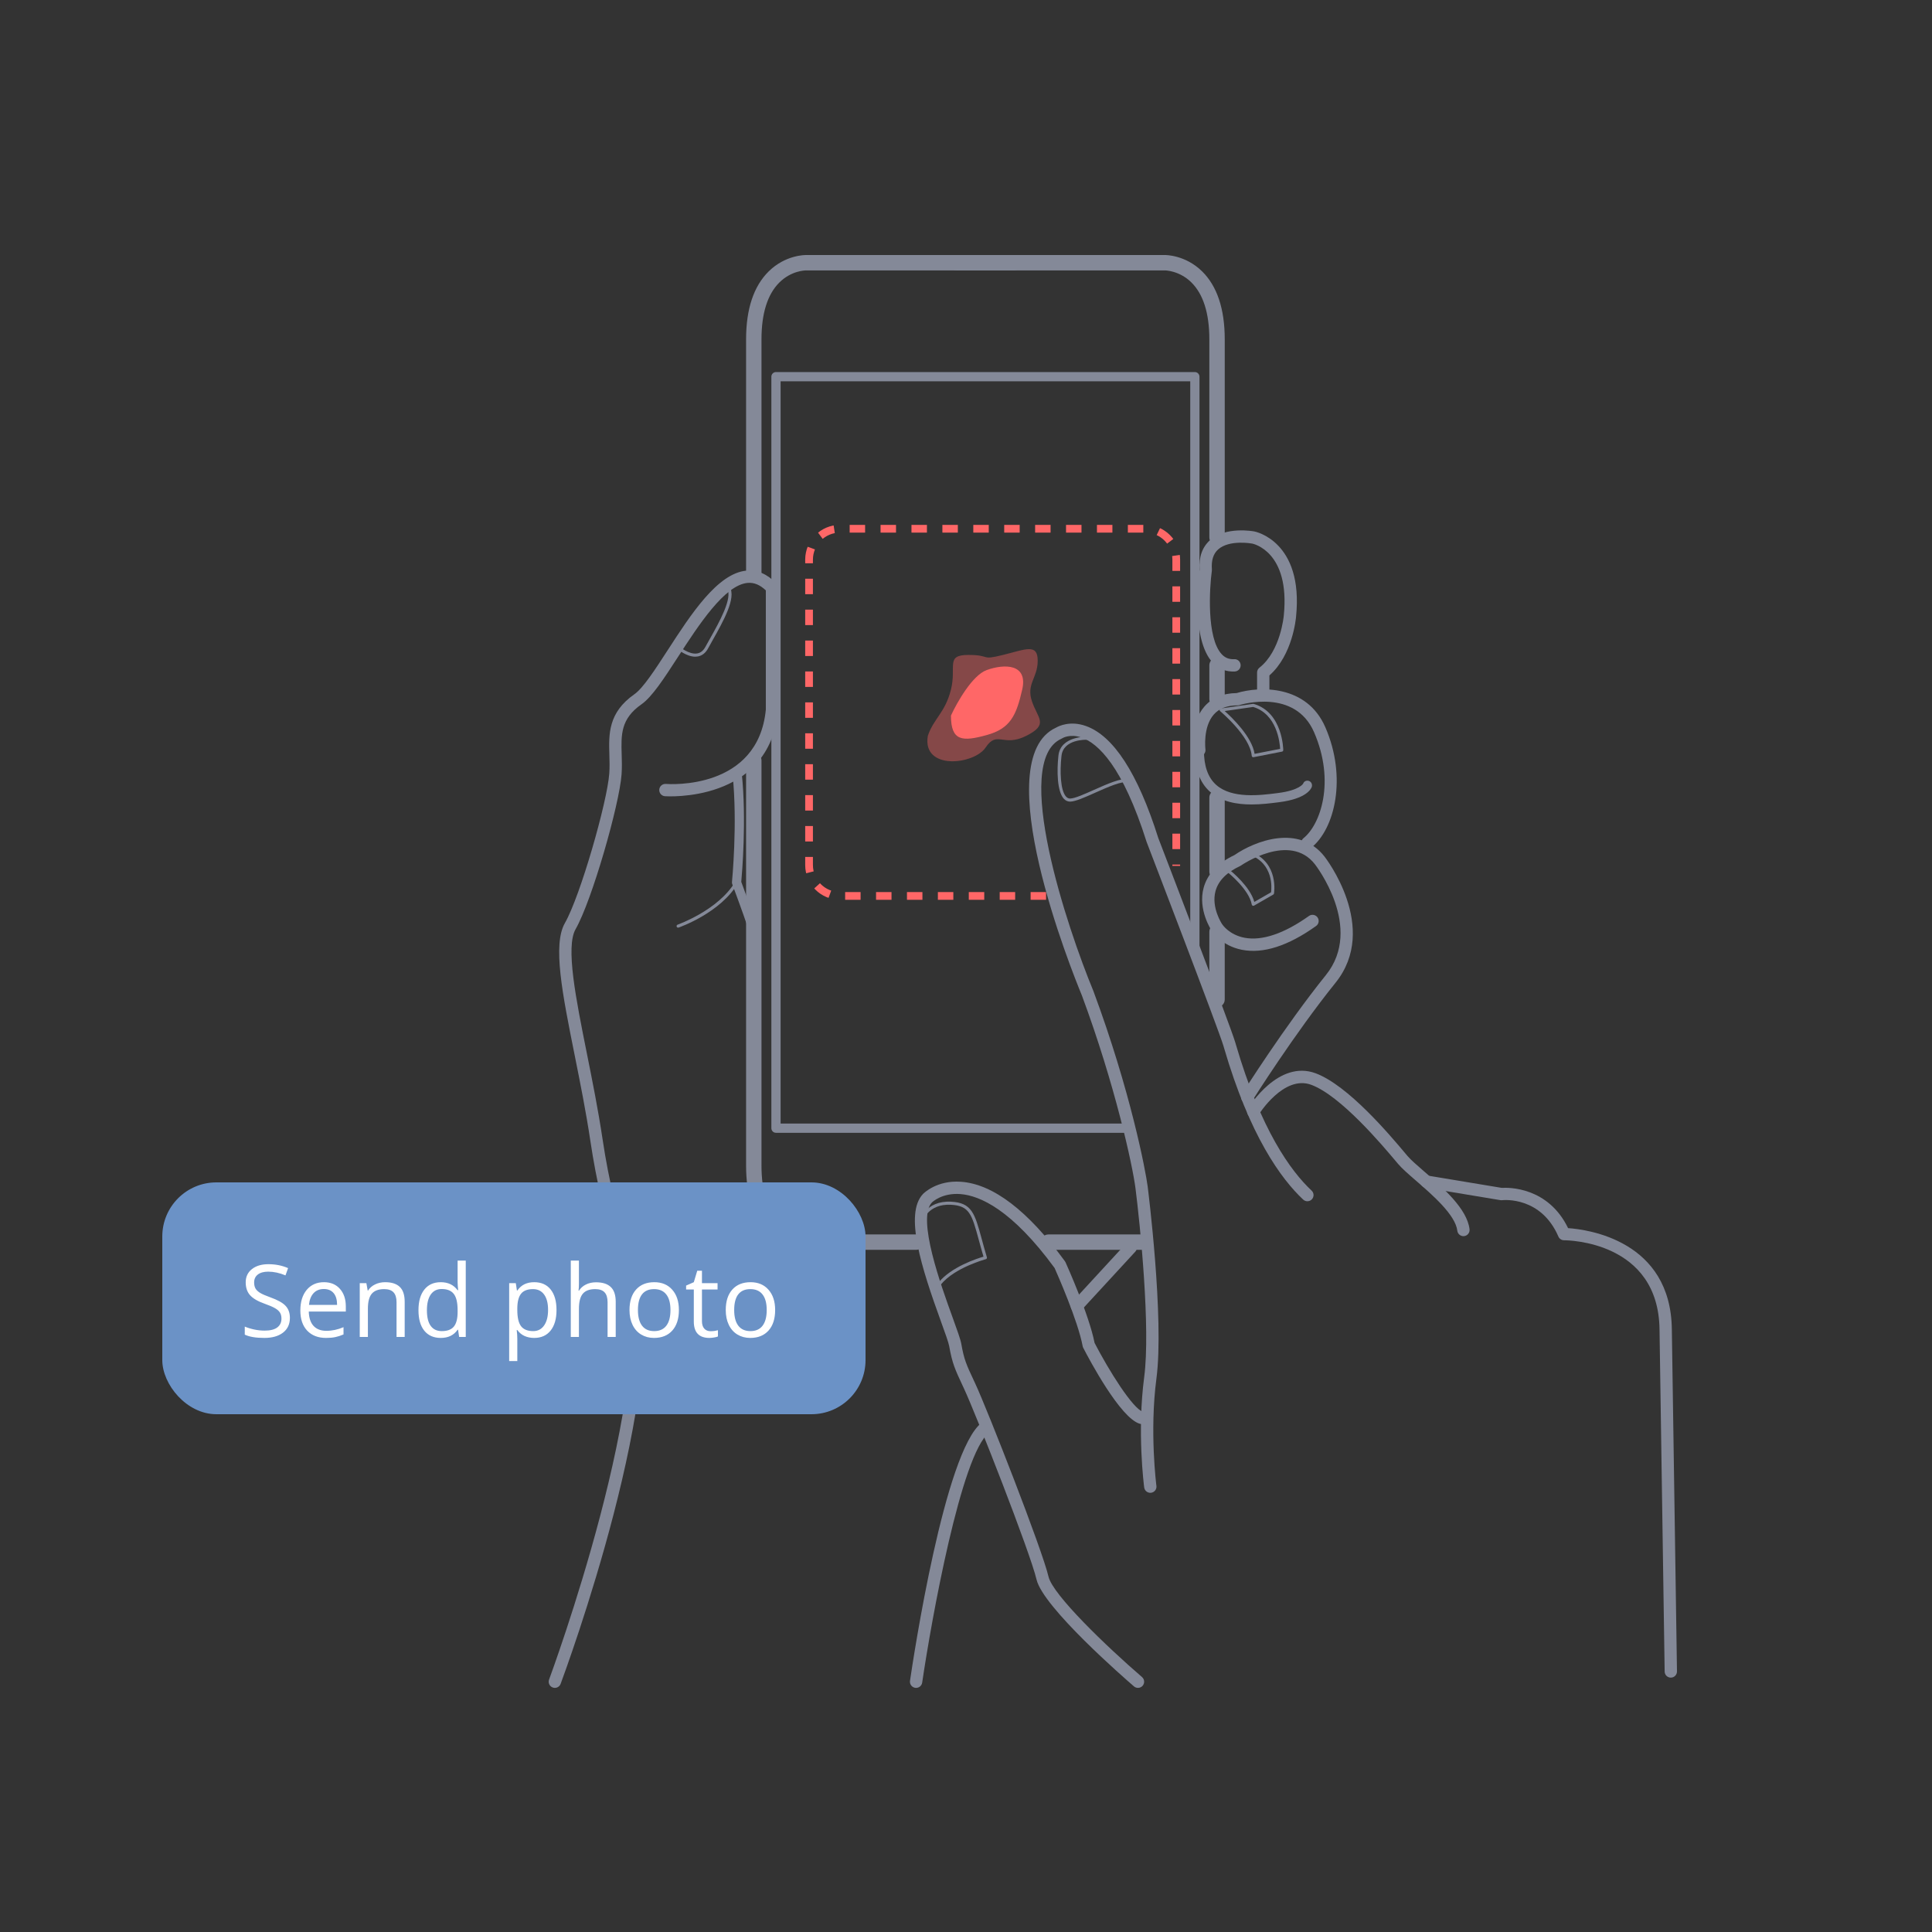<svg width="250" height="250" viewBox="0 0 250 250" fill="none" xmlns="http://www.w3.org/2000/svg"><rect x="0" y="0" width="250" height="250" fill="#333333" stroke="none"/><path d="M104.268 161.729C104.02 161.729 101.563 161.673 99.471 159.614C97.528 157.702 96.543 154.744 96.543 150.822V98.388C96.543 97.838 96.989 97.391 97.54 97.391C98.09 97.391 98.536 97.838 98.536 98.388V150.822C98.536 154.19 99.321 156.67 100.868 158.194C102.41 159.712 104.226 159.737 104.269 159.737C104.27 159.737 104.27 159.737 104.27 159.737L118.542 159.736C119.092 159.736 119.538 160.183 119.538 160.733C119.538 161.283 119.092 161.729 118.542 161.729H104.285C104.282 161.729 104.276 161.729 104.268 161.729Z" fill="#848998"></path><path d="M147.72 161.729H135.664C135.113 161.729 134.667 161.283 134.667 160.733C134.667 160.183 135.113 159.736 135.664 159.736H147.72C148.27 159.736 148.716 160.183 148.716 160.733C148.716 161.283 148.27 161.729 147.72 161.729Z" fill="#848998"></path><path d="M97.54 75.4C96.989 75.4 96.543 74.954 96.543 74.404V43.907C96.543 39.986 97.528 37.028 99.471 35.116C101.639 32.981 104.189 33 104.301 33.001L131.187 33C131.737 33 132.183 33.447 132.183 33.997C132.183 34.547 131.737 34.993 131.187 34.993H104.285C104.285 34.993 104.285 34.993 104.284 34.993C104.188 34.993 102.392 35.014 100.839 36.565C99.311 38.092 98.536 40.562 98.536 43.907V74.404C98.536 74.954 98.09 75.4 97.54 75.4Z" fill="#848998"></path><path d="M157.484 70.551C156.934 70.551 156.488 70.105 156.488 69.554V43.907C156.488 40.539 155.702 38.059 154.155 36.535C152.602 35.006 150.745 34.984 150.754 34.993H123.836C123.287 34.993 122.84 34.547 122.84 33.996C122.84 33.446 123.287 32.999 123.836 32.999H150.738C150.82 33.001 153.385 32.981 155.553 35.115C157.496 37.027 158.481 39.985 158.481 43.907V69.554C158.481 70.105 158.034 70.551 157.484 70.551Z" fill="#848998"></path><path d="M157.484 91.475C156.933 91.475 156.487 91.028 156.487 90.478V86.094C156.487 85.544 156.933 85.098 157.484 85.098C158.034 85.098 158.48 85.544 158.48 86.094V90.478C158.48 91.028 158.034 91.475 157.484 91.475Z" fill="#848998"></path><path d="M157.484 113.793C156.933 113.793 156.487 113.347 156.487 112.796V103.21C156.487 102.659 156.933 102.213 157.484 102.213C158.034 102.213 158.48 102.659 158.48 103.21V112.796C158.48 113.347 158.034 113.793 157.484 113.793Z" fill="#848998"></path><path d="M146.127 146.585H100.412C100.082 146.585 99.814 146.318 99.814 145.987V48.742C99.814 48.411 100.082 48.144 100.412 48.144H154.614C154.944 48.144 155.212 48.411 155.212 48.742V122.561C155.212 122.891 154.944 123.159 154.614 123.159C154.284 123.159 154.017 122.891 154.017 122.561V49.34H101.01V145.389H146.127C146.457 145.389 146.725 145.657 146.725 145.987C146.725 146.318 146.457 146.585 146.127 146.585Z" fill="#848998"></path><path d="M71.797 218.411C71.704 218.411 71.611 218.395 71.519 218.361C71.106 218.207 70.897 217.748 71.05 217.336C71.193 216.954 85.205 179.042 80.96 164.259C80.543 163.522 78.064 158.788 76.388 147.601C75.826 143.848 75.085 140.155 74.37 136.585C72.763 128.576 71.494 122.249 73.098 119.442C75.1 115.938 78.577 103.759 78.84 100.098C78.899 99.276 78.875 98.462 78.851 97.674C78.771 94.988 78.688 92.212 82.099 89.826C83.214 89.045 84.756 86.667 86.388 84.149C89.413 79.48 92.842 74.189 96.583 73.84C97.98 73.712 99.29 74.273 100.471 75.514C100.613 75.662 100.692 75.859 100.692 76.064V91.873C100.692 91.898 100.69 91.924 100.688 91.948C99.549 103.949 86.174 103.04 86.042 103.03C85.603 102.996 85.276 102.612 85.31 102.173C85.344 101.736 85.718 101.407 86.166 101.44C86.652 101.479 98.085 102.23 99.098 91.835V76.394C98.329 75.667 97.551 75.35 96.732 75.428C93.76 75.705 90.414 80.868 87.725 85.016C85.932 87.783 84.383 90.173 83.013 91.132C80.307 93.025 80.368 95.056 80.445 97.627C80.47 98.454 80.495 99.309 80.43 100.212C80.151 104.095 76.608 116.513 74.482 120.233C73.174 122.521 74.514 129.2 75.932 136.271C76.652 139.861 77.397 143.573 77.965 147.365C79.703 158.974 82.355 163.487 82.381 163.531C82.415 163.589 82.444 163.654 82.463 163.718C86.941 178.943 73.134 216.309 72.544 217.893C72.425 218.213 72.121 218.411 71.797 218.411Z" fill="#848998"></path><path d="M118.542 218.411C118.504 218.411 118.465 218.409 118.425 218.402C117.99 218.339 117.689 217.934 117.753 217.498C118.198 214.467 122.243 187.78 127.025 184.102C127.375 183.834 127.874 183.9 128.143 184.248C128.412 184.597 128.346 185.098 127.997 185.366C124.381 188.147 120.515 209.671 119.33 217.73C119.272 218.126 118.931 218.411 118.542 218.411Z" fill="#848998"></path><path d="M139.35 169.789C139.158 169.789 138.964 169.72 138.811 169.578C138.487 169.28 138.466 168.776 138.764 168.452L145.739 160.879C146.037 160.556 146.541 160.535 146.865 160.834C147.189 161.131 147.21 161.636 146.912 161.96L139.937 169.532C139.78 169.703 139.565 169.789 139.35 169.789Z" fill="#848998"></path><path d="M147.255 218.411C147.07 218.411 146.885 218.347 146.734 218.218C145.531 217.18 134.955 207.98 134.123 204.376C133.334 200.958 126.294 183.004 124.745 179.691L124.592 179.363C123.594 177.231 123.221 176.433 122.822 174.178C122.739 173.705 122.29 172.466 121.771 171.033C119.245 164.07 116.986 157.057 119.445 154.491C119.519 154.415 121.218 152.698 124.337 152.919C128.499 153.208 133.029 156.67 137.802 163.207C137.834 163.252 137.862 163.3 137.884 163.35C138.01 163.627 140.924 170.114 141.639 173.777C143.458 177.287 146.578 182.316 147.939 182.705C148.362 182.827 148.607 183.268 148.486 183.691C148.365 184.114 147.925 184.359 147.5 184.238C144.972 183.516 140.95 175.92 140.169 174.405C140.134 174.335 140.108 174.262 140.094 174.185C139.492 170.931 136.797 164.826 136.465 164.08C130.937 156.531 126.789 154.71 124.282 154.513C121.899 154.331 120.641 155.55 120.588 155.602C118.617 157.66 121.759 166.325 123.269 170.489C123.858 172.116 124.285 173.291 124.392 173.901C124.754 175.949 125.051 176.584 126.036 178.687L126.189 179.016C127.754 182.362 134.873 200.538 135.677 204.017C136.218 206.365 143.209 213.073 147.775 217.01C148.109 217.298 148.145 217.801 147.858 218.134C147.701 218.317 147.478 218.411 147.255 218.411Z" fill="#848998"></path><path d="M148.848 193.17C148.454 193.17 148.112 192.878 148.059 192.477C148.021 192.185 147.126 185.25 148.059 178.186C148.892 171.882 147.526 158.411 146.93 153.753C146.545 150.749 144.266 140.301 139.998 128.817C138.717 125.723 127.658 98.279 136.655 94.154C136.992 93.959 138.464 93.222 140.496 93.938C144.084 95.203 147.242 100.081 149.881 108.438C150.245 109.381 159.178 132.627 159.844 134.89L159.914 135.131C163.152 146.221 167.033 151.547 169.72 154.062C170.041 154.363 170.058 154.867 169.757 155.189C169.457 155.511 168.953 155.527 168.631 155.226C165.799 152.575 161.722 147.014 158.383 135.577L158.314 135.34C157.666 133.138 148.47 109.206 148.377 108.964C145.272 99.136 142.091 96.19 139.966 95.441C138.459 94.91 137.477 95.519 137.468 95.526C137.431 95.55 137.391 95.572 137.351 95.59C130.848 98.491 138.128 120.137 141.482 128.234C146.282 141.148 148.247 151.487 148.511 153.55C148.533 153.72 150.67 170.595 149.64 178.395C148.736 185.244 149.63 192.199 149.64 192.269C149.697 192.705 149.39 193.105 148.953 193.163C148.918 193.167 148.883 193.17 148.848 193.17Z" fill="#848998"></path><path d="M189.367 159.958C188.969 159.958 188.625 159.66 188.576 159.255C188.33 157.205 185.385 154.65 183.235 152.785C182.263 151.942 181.424 151.214 180.922 150.621L180.605 150.246C178.848 148.159 173.503 141.807 169.692 140.379C166.115 139.035 162.885 144.213 162.852 144.266C162.622 144.64 162.131 144.759 161.756 144.53C161.381 144.3 161.263 143.81 161.492 143.434C161.65 143.174 165.438 137.082 170.252 138.886C174.454 140.461 179.809 146.824 181.825 149.22L182.138 149.591C182.561 150.09 183.357 150.781 184.28 151.58C186.756 153.729 189.839 156.404 190.159 159.065C190.211 159.502 189.899 159.899 189.463 159.952C189.43 159.955 189.398 159.958 189.367 159.958Z" fill="#848998"></path><path d="M216.203 217.083C215.768 217.083 215.412 216.734 215.406 216.298L214.742 172.06C214.619 160.621 202.886 160.49 202.387 160.49C202.069 160.49 201.782 160.301 201.655 160.009C199.407 154.804 194.58 155.282 194.374 155.303C194.302 155.312 194.225 155.31 194.152 155.298L184.451 153.688C184.016 153.616 183.723 153.205 183.795 152.771C183.868 152.337 184.275 152.043 184.712 152.115L194.319 153.71C195.2 153.655 200.324 153.575 202.91 158.92C205.432 159.093 216.212 160.509 216.336 172.039L217 216.274C217.006 216.715 216.655 217.077 216.215 217.083C216.211 217.083 216.207 217.083 216.203 217.083Z" fill="#848998"></path><path d="M163.463 90.346C163.022 90.346 162.666 89.989 162.666 89.548V87.025C162.666 86.78 162.779 86.548 162.971 86.397C165.709 84.254 166.119 79.698 166.122 79.652C166.97 71.305 162.084 70.349 162.035 70.34C161.995 70.332 159.082 69.799 157.631 71.093C156.998 71.658 156.732 72.505 156.818 73.681C156.822 73.737 156.82 73.792 156.813 73.848C156.502 76.128 156.122 82.51 158.07 84.636C158.515 85.121 159.032 85.329 159.704 85.299C160.15 85.268 160.517 85.616 160.539 86.056C160.56 86.496 160.222 86.869 159.782 86.891C158.637 86.946 157.664 86.55 156.894 85.712C154.162 82.73 155.06 74.947 155.223 73.713C155.121 72.071 155.575 70.788 156.574 69.9C158.618 68.084 162.173 68.743 162.324 68.772C162.375 68.781 168.703 70.007 167.71 79.798C167.694 79.991 167.275 84.757 164.26 87.399V89.548C164.26 89.989 163.903 90.346 163.463 90.346Z" fill="#848998"></path><path d="M169.176 109.874C168.941 109.874 168.71 109.772 168.553 109.575C168.278 109.231 168.333 108.73 168.677 108.455C170.868 106.701 172.816 101.132 170.038 94.745C167.571 89.075 160.671 91.149 160.379 91.239C160.302 91.263 160.221 91.275 160.141 91.275C158.786 91.275 157.747 91.677 157.055 92.47C155.638 94.094 155.979 96.93 155.983 96.958C156.042 97.394 155.736 97.796 155.301 97.855C154.865 97.914 154.462 97.609 154.403 97.173C154.384 97.029 153.943 93.611 155.854 91.422C156.841 90.293 158.241 89.708 160.019 89.683C163.009 88.785 169.099 88.588 171.5 94.109C174.316 100.583 172.744 107.242 169.673 109.7C169.526 109.817 169.35 109.874 169.176 109.874Z" fill="#848998"></path><path d="M161.94 104.097C160.052 104.097 158.043 103.756 156.584 102.462C155.249 101.278 154.58 99.461 154.595 97.061C154.598 96.731 154.839 96.479 155.197 96.467C155.527 96.469 155.793 96.739 155.791 97.069C155.777 99.109 156.311 100.622 157.377 101.567C159.414 103.374 163.059 102.912 165.237 102.635L165.38 102.616C168.151 102.266 168.621 101.413 168.625 101.404C168.733 101.092 169.065 100.945 169.378 101.053C169.69 101.161 169.848 101.52 169.74 101.833C169.653 102.083 169.042 103.359 165.53 103.803L165.388 103.821C164.43 103.943 163.213 104.097 161.94 104.097Z" fill="#848998"></path><path d="M161.39 142.771C161.245 142.771 161.099 142.731 160.967 142.648C160.594 142.414 160.482 141.922 160.716 141.549C160.77 141.463 166.196 132.848 171.572 126.171C176.525 120.022 170.209 111.912 170.145 111.831C166.892 107.655 160.661 111.945 160.598 111.989C160.561 112.015 160.521 112.038 160.48 112.058C158.724 112.882 157.651 113.97 157.29 115.292C156.702 117.443 158.128 119.567 158.142 119.588C158.192 119.664 159.062 120.97 161.05 121.346C163.315 121.776 166.193 120.798 169.376 118.525C169.734 118.27 170.232 118.352 170.488 118.711C170.743 119.069 170.661 119.567 170.302 119.822C166.683 122.408 163.45 123.445 160.7 122.902C158.04 122.377 156.858 120.539 156.809 120.462C156.749 120.375 154.973 117.725 155.752 114.871C156.237 113.095 157.579 111.673 159.741 110.644C162.361 108.834 168.088 106.596 171.397 110.846C171.466 110.932 178.556 120.041 172.814 127.172C167.495 133.776 162.119 142.312 162.066 142.398C161.915 142.638 161.656 142.771 161.39 142.771Z" fill="#848998"></path><path d="M157.484 130.333C156.933 130.333 156.487 129.887 156.487 129.336V120.569C156.487 120.018 156.933 119.572 157.484 119.572C158.034 119.572 158.48 120.018 158.48 120.569V129.336C158.48 129.887 158.034 130.333 157.484 130.333Z" fill="#848998"></path><path d="M97.54 121.166C97.225 121.166 96.967 120.922 96.944 120.613C96.86 120.173 95.757 117.098 94.751 114.4C94.719 114.315 94.708 114.223 94.717 114.132C94.724 114.057 95.46 106.567 94.797 100.217C94.762 99.888 95.001 99.594 95.329 99.56C95.664 99.526 95.952 99.764 95.986 100.093C96.612 106.083 96.018 113.043 95.92 114.111C98.138 120.068 98.138 120.444 98.138 120.569C98.138 120.899 97.87 121.166 97.54 121.166Z" fill="#848998"></path><path d="M89.965 84.976C88.805 84.976 87.668 83.987 87.615 83.942C87.533 83.869 87.525 83.744 87.598 83.66C87.67 83.578 87.797 83.57 87.878 83.642C87.891 83.653 89.149 84.743 90.229 84.554C90.663 84.476 91.019 84.188 91.283 83.697C91.456 83.378 91.656 83.023 91.869 82.643C93.05 80.546 94.834 77.376 94.09 76.168C94.032 76.075 94.061 75.952 94.155 75.894C94.249 75.836 94.372 75.866 94.429 75.96C95.296 77.367 93.589 80.401 92.217 82.839C92.004 83.216 91.805 83.57 91.634 83.887C91.309 84.489 90.859 84.846 90.298 84.947C90.188 84.966 90.076 84.976 89.965 84.976Z" fill="#848998"></path><path d="M87.747 120.037C87.665 120.037 87.588 119.986 87.559 119.903C87.523 119.8 87.578 119.686 87.682 119.65C87.734 119.631 92.975 117.769 95.14 114.091C95.195 113.996 95.317 113.964 95.413 114.02C95.508 114.076 95.54 114.198 95.484 114.293C93.244 118.098 88.034 119.949 87.813 120.026C87.791 120.033 87.769 120.037 87.747 120.037Z" fill="#848998"></path><path d="M121.615 166.269C121.57 166.269 121.525 166.253 121.488 166.223C121.403 166.153 121.391 166.027 121.461 165.942C123.125 163.922 126.414 162.858 127.263 162.611C127.025 161.801 126.827 161.078 126.652 160.434C125.75 157.123 125.446 156.008 123.018 155.895C120.104 155.758 119.38 158 119.373 158.024C119.341 158.128 119.229 158.186 119.124 158.156C119.019 158.123 118.96 158.013 118.992 157.907C119 157.881 119.805 155.349 123.036 155.497C125.754 155.623 126.129 157.001 127.037 160.329C127.225 161.022 127.439 161.806 127.702 162.691C127.718 162.743 127.712 162.799 127.685 162.846C127.659 162.892 127.615 162.927 127.562 162.94C127.522 162.951 123.565 164.015 121.768 166.196C121.729 166.244 121.672 166.269 121.615 166.269Z" fill="#848998"></path><path d="M110.057 164.541C110.021 164.541 109.984 164.531 109.951 164.51C109.858 164.451 109.83 164.328 109.89 164.235C109.899 164.22 110.814 162.774 111.332 161.351C111.37 161.248 111.485 161.194 111.587 161.232C111.691 161.27 111.744 161.383 111.706 161.487C111.173 162.952 110.264 164.388 110.226 164.449C110.188 164.509 110.123 164.541 110.057 164.541Z" fill="#848998"></path><path d="M138.467 103.729C138.156 103.729 137.883 103.603 137.655 103.353C136.789 102.408 136.74 99.751 136.961 97.763C137.243 95.217 140.638 95.33 140.669 95.327C140.779 95.332 140.864 95.425 140.86 95.534C140.855 95.645 140.754 95.725 140.653 95.726C140.528 95.72 137.599 95.631 137.357 97.807C137.128 99.862 137.222 102.291 137.949 103.085C138.105 103.255 138.295 103.336 138.483 103.331C139.076 103.318 140.272 102.784 141.539 102.219C143.306 101.431 145.135 100.616 146.102 100.828C146.21 100.851 146.278 100.957 146.254 101.064C146.231 101.173 146.122 101.243 146.017 101.217C145.175 101.033 143.331 101.856 141.701 102.583C140.34 103.19 139.165 103.714 138.492 103.729C138.483 103.73 138.475 103.729 138.467 103.729Z" fill="#848998"></path><path d="M158.476 92.008C159.415 92.845 162.003 95.328 162.344 97.547L165.649 96.902C165.604 96.08 165.234 92.398 162.158 91.479L158.476 92.008ZM162.173 97.983C162.13 97.983 162.087 97.97 162.052 97.944C162.007 97.91 161.979 97.858 161.974 97.801C161.756 95.257 157.927 92.058 157.889 92.026C157.828 91.976 157.803 91.895 157.824 91.819C157.845 91.743 157.91 91.687 157.987 91.675L162.144 91.078C162.171 91.073 162.201 91.076 162.228 91.084C166.01 92.175 166.053 97.016 166.053 97.065C166.053 97.161 165.986 97.243 165.892 97.26L162.211 97.98C162.198 97.983 162.185 97.983 162.173 97.983Z" fill="#848998"></path><path d="M162.173 117.214C162.144 117.214 162.115 117.208 162.089 117.195C162.03 117.168 161.988 117.114 161.977 117.05C161.634 115.122 158.981 112.974 158.954 112.952C158.869 112.884 158.855 112.758 158.924 112.673C158.992 112.587 159.119 112.573 159.204 112.642C159.312 112.729 161.771 114.718 162.308 116.707L164.476 115.462C164.552 114.883 164.804 111.824 161.795 110.631C161.693 110.591 161.643 110.475 161.683 110.373C161.724 110.271 161.841 110.221 161.942 110.261C165.506 111.674 164.862 115.582 164.855 115.621C164.845 115.68 164.809 115.73 164.758 115.76L162.272 117.188C162.242 117.206 162.207 117.214 162.173 117.214Z" fill="#848998"></path><path d="M135.361 115.935H108.692C106.483 115.935 104.692 114.144 104.692 111.935V72.42C104.692 70.211 106.483 68.42 108.692 68.42H148.207C150.416 68.42 152.207 70.211 152.207 72.42V112.047" stroke="#FF6767" stroke-dasharray="2 2"></path><path d="M127.663 86.712C125.819 87.385 123.82 90.916 123.052 92.598C123.052 95.962 124.589 95.962 127.663 95.121C130.737 94.28 131.506 92.598 132.274 89.235C133.043 85.871 129.969 85.871 127.663 86.712Z" fill="#FF6767"></path><path opacity="0.4" d="M123.052 89.239C122.303 92.233 120.806 92.981 120.058 95.226C119.309 99.717 126.045 98.969 127.542 96.723C129.039 94.478 129.787 96.723 132.781 95.226C135.775 93.73 134.278 92.981 133.53 90.736C132.781 88.491 134.278 87.742 134.278 85.497C134.278 83.252 132.781 84 129.787 84.748C126.794 85.497 128.291 84.748 125.297 84.748C122.303 84.748 123.8 86.245 123.052 89.239Z" fill="#FF6767"></path><rect x="21" y="153" width="91" height="30" rx="7" fill="#6B92C6"></rect><path d="M37.513 170.531C37.513 171.347 37.217 171.984 36.624 172.441C36.032 172.898 35.227 173.127 34.212 173.127C33.112 173.127 32.265 172.985 31.673 172.702V171.661C32.054 171.821 32.468 171.948 32.917 172.042C33.366 172.135 33.81 172.181 34.25 172.181C34.969 172.181 35.511 172.046 35.875 171.775C36.239 171.5 36.421 171.119 36.421 170.632C36.421 170.311 36.355 170.048 36.224 169.845C36.097 169.638 35.881 169.447 35.577 169.274C35.276 169.1 34.817 168.904 34.199 168.684C33.336 168.375 32.718 168.009 32.346 167.585C31.977 167.162 31.794 166.61 31.794 165.929C31.794 165.214 32.062 164.644 32.6 164.221C33.137 163.798 33.848 163.586 34.732 163.586C35.655 163.586 36.503 163.756 37.278 164.094L36.941 165.034C36.175 164.712 35.431 164.551 34.707 164.551C34.136 164.551 33.689 164.674 33.368 164.919C33.046 165.165 32.885 165.506 32.885 165.941C32.885 166.263 32.944 166.528 33.063 166.735C33.181 166.938 33.38 167.126 33.66 167.3C33.943 167.469 34.375 167.657 34.955 167.865C35.928 168.212 36.596 168.584 36.96 168.982C37.329 169.38 37.513 169.896 37.513 170.531ZM42.191 173.127C41.163 173.127 40.35 172.814 39.753 172.188C39.161 171.561 38.865 170.692 38.865 169.579C38.865 168.457 39.14 167.566 39.69 166.906C40.244 166.246 40.987 165.916 41.918 165.916C42.79 165.916 43.48 166.204 43.987 166.779C44.495 167.351 44.749 168.106 44.749 169.045V169.712H39.956C39.978 170.529 40.183 171.149 40.572 171.572C40.966 171.995 41.518 172.207 42.229 172.207C42.978 172.207 43.719 172.05 44.451 171.737V172.676C44.078 172.837 43.725 172.951 43.391 173.019C43.06 173.091 42.661 173.127 42.191 173.127ZM41.905 166.798C41.347 166.798 40.9 166.98 40.566 167.344C40.236 167.708 40.041 168.212 39.982 168.855H43.619C43.619 168.191 43.471 167.683 43.175 167.332C42.879 166.976 42.455 166.798 41.905 166.798ZM51.312 173V168.5C51.312 167.932 51.183 167.509 50.925 167.23C50.667 166.951 50.263 166.811 49.713 166.811C48.985 166.811 48.452 167.008 48.113 167.401C47.775 167.795 47.605 168.444 47.605 169.35V173H46.552V166.043H47.409L47.58 166.995H47.631C47.847 166.652 48.149 166.388 48.539 166.202C48.928 166.011 49.362 165.916 49.84 165.916C50.678 165.916 51.308 166.119 51.731 166.525C52.155 166.927 52.366 167.573 52.366 168.461V173H51.312ZM59.273 172.067H59.215C58.729 172.774 58.001 173.127 57.032 173.127C56.122 173.127 55.413 172.816 54.905 172.194C54.402 171.572 54.15 170.687 54.15 169.541C54.15 168.394 54.404 167.503 54.912 166.868C55.419 166.233 56.126 165.916 57.032 165.916C57.975 165.916 58.699 166.259 59.203 166.944H59.285L59.241 166.443L59.215 165.954V163.123H60.269V173H59.412L59.273 172.067ZM57.165 172.245C57.884 172.245 58.405 172.05 58.727 171.661C59.052 171.267 59.215 170.634 59.215 169.763V169.541C59.215 168.555 59.05 167.852 58.72 167.433C58.394 167.01 57.872 166.798 57.152 166.798C56.535 166.798 56.06 167.04 55.73 167.522C55.405 168 55.242 168.677 55.242 169.553C55.242 170.442 55.405 171.113 55.73 171.565C56.056 172.018 56.535 172.245 57.165 172.245ZM69.124 173.127C68.671 173.127 68.257 173.044 67.88 172.879C67.507 172.71 67.194 172.452 66.94 172.105H66.864C66.915 172.511 66.94 172.896 66.94 173.26V176.123H65.887V166.043H66.744L66.89 166.995H66.94C67.211 166.614 67.526 166.339 67.886 166.17C68.246 166.001 68.659 165.916 69.124 165.916C70.046 165.916 70.757 166.231 71.257 166.862C71.76 167.492 72.012 168.377 72.012 169.515C72.012 170.658 71.756 171.546 71.244 172.181C70.736 172.812 70.03 173.127 69.124 173.127ZM68.972 166.811C68.261 166.811 67.747 167.008 67.429 167.401C67.112 167.795 66.949 168.421 66.94 169.28V169.515C66.94 170.493 67.103 171.193 67.429 171.616C67.755 172.035 68.278 172.245 68.997 172.245C69.598 172.245 70.068 172.001 70.406 171.515C70.749 171.028 70.92 170.357 70.92 169.502C70.92 168.635 70.749 167.971 70.406 167.509C70.068 167.044 69.59 166.811 68.972 166.811ZM78.62 173V168.5C78.62 167.932 78.491 167.509 78.233 167.23C77.975 166.951 77.571 166.811 77.02 166.811C76.288 166.811 75.753 167.01 75.415 167.408C75.08 167.806 74.913 168.457 74.913 169.363V173H73.859V163.123H74.913V166.113C74.913 166.472 74.896 166.771 74.862 167.008H74.926C75.133 166.674 75.427 166.411 75.808 166.221C76.193 166.026 76.631 165.929 77.122 165.929C77.973 165.929 78.609 166.132 79.033 166.538C79.46 166.94 79.674 167.581 79.674 168.461V173H78.62ZM87.85 169.515C87.85 170.649 87.564 171.536 86.993 172.175C86.421 172.81 85.632 173.127 84.625 173.127C84.003 173.127 83.451 172.981 82.968 172.689C82.486 172.397 82.113 171.978 81.851 171.432C81.589 170.886 81.457 170.247 81.457 169.515C81.457 168.381 81.741 167.499 82.308 166.868C82.875 166.233 83.662 165.916 84.669 165.916C85.643 165.916 86.415 166.24 86.986 166.887C87.562 167.535 87.85 168.411 87.85 169.515ZM82.549 169.515C82.549 170.404 82.727 171.081 83.082 171.546C83.438 172.012 83.961 172.245 84.65 172.245C85.34 172.245 85.863 172.014 86.218 171.553C86.578 171.087 86.758 170.408 86.758 169.515C86.758 168.631 86.578 167.96 86.218 167.503C85.863 167.042 85.336 166.811 84.638 166.811C83.948 166.811 83.427 167.037 83.076 167.49C82.725 167.943 82.549 168.618 82.549 169.515ZM91.95 172.257C92.136 172.257 92.316 172.245 92.49 172.219C92.663 172.19 92.801 172.16 92.902 172.13V172.937C92.788 172.992 92.619 173.036 92.394 173.07C92.174 173.108 91.976 173.127 91.798 173.127C90.452 173.127 89.779 172.418 89.779 171V166.862H88.783V166.354L89.779 165.916L90.224 164.431H90.833V166.043H92.852V166.862H90.833V170.956C90.833 171.375 90.933 171.697 91.131 171.921C91.33 172.145 91.603 172.257 91.95 172.257ZM100.304 169.515C100.304 170.649 100.018 171.536 99.447 172.175C98.876 172.81 98.086 173.127 97.079 173.127C96.457 173.127 95.905 172.981 95.422 172.689C94.94 172.397 94.567 171.978 94.305 171.432C94.043 170.886 93.912 170.247 93.912 169.515C93.912 168.381 94.195 167.499 94.762 166.868C95.329 166.233 96.116 165.916 97.124 165.916C98.097 165.916 98.869 166.24 99.44 166.887C100.016 167.535 100.304 168.411 100.304 169.515ZM95.003 169.515C95.003 170.404 95.181 171.081 95.537 171.546C95.892 172.012 96.415 172.245 97.105 172.245C97.794 172.245 98.317 172.014 98.672 171.553C99.032 171.087 99.212 170.408 99.212 169.515C99.212 168.631 99.032 167.96 98.672 167.503C98.317 167.042 97.79 166.811 97.092 166.811C96.402 166.811 95.882 167.037 95.53 167.49C95.179 167.943 95.003 168.618 95.003 169.515Z" fill="white"></path></svg>